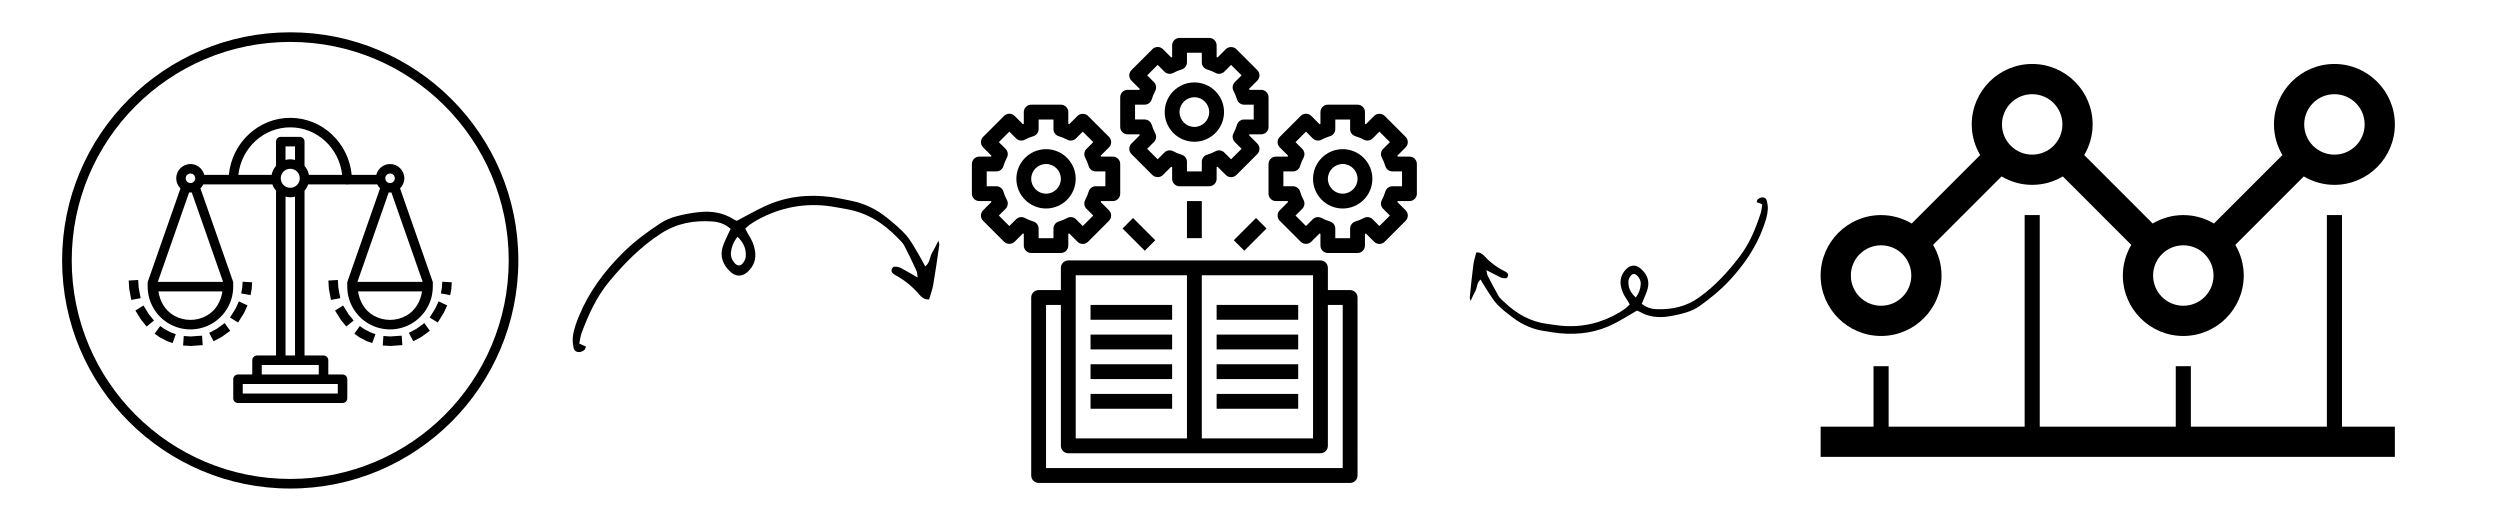<?xml version="1.0" encoding="utf-8"?>
<!-- Generator: Adobe Illustrator 16.0.0, SVG Export Plug-In . SVG Version: 6.00 Build 0)  -->
<!DOCTYPE svg PUBLIC "-//W3C//DTD SVG 1.1//EN" "http://www.w3.org/Graphics/SVG/1.1/DTD/svg11.dtd">
<svg version="1.1" xmlns="http://www.w3.org/2000/svg" xmlns:xlink="http://www.w3.org/1999/xlink" x="0px" y="0px" width="960px"
	 height="200px" viewBox="0 0 960 200" enable-background="new 0 0 960 200" xml:space="preserve">
<g id="Layer_1">
	<g transform="translate(0,-1004.362)">
		<path d="M111.449,1016.766c-48.356,0-87.597,39.24-87.597,87.597s39.24,87.597,87.597,87.597s87.597-39.24,87.597-87.597
			S159.805,1016.766,111.449,1016.766z M111.449,1020.458c46.361,0,83.903,37.544,83.904,83.904
			c-0.001,46.361-37.543,83.911-83.904,83.911s-83.904-37.55-83.904-83.911C27.544,1058.002,65.087,1020.458,111.449,1020.458z
			 M111.591,1049.614c-12.333-0.069-22.536,9.56-23.717,21.906h-9.438c-0.594-2.379-2.745-4.17-5.297-4.17
			c-3.002,0-5.475,2.473-5.475,5.475c0,1.512,0.627,2.883,1.633,3.878l-12.482,35.672c-0.028,0.072-0.003,0.155-0.021,0.228h-0.093
			v1.825c0,5.865,3.133,11.296,8.212,14.229c5.08,2.933,11.346,2.933,16.425,0s8.212-8.363,8.212-14.229v-1.825h-0.078
			c-0.019-0.076,0.007-0.158-0.021-0.228l-12.482-35.665c0.451-0.443,0.813-0.965,1.091-1.539h26.533
			c0.31,0.897,0.784,1.713,1.396,2.416v63.281h-7.299c-1.008,0-1.825,0.817-1.825,1.825v5.475h-5.475
			c-1.008,0-1.825,0.817-1.825,1.824v7.3c0,1.009,0.817,1.825,1.825,1.825h40.148c1.008,0,1.824-0.816,1.824-1.825v-7.3
			c0-1.007-0.816-1.824-1.824-1.824h-5.475v-5.475c-0.001-1.008-0.817-1.825-1.825-1.825h-7.3v-63.281
			c0.613-0.703,1.087-1.519,1.397-2.416h14.485c0.176,0.055,0.357,0.082,0.541,0.078c0.184,0.001,0.366-0.038,0.542-0.078h10.964
			c0.275,0.569,0.631,1.091,1.076,1.532l-12.481,35.672c-0.029,0.072,0.004,0.155-0.015,0.228h-0.1v1.825
			c0,5.865,3.133,11.296,8.212,14.229s11.346,2.933,16.425,0s8.212-8.363,8.212-14.229v-0.962c0.006-0.19,0.035-0.373,0.035-0.563
			h-0.014c-0.003-0.036-0.017-0.063-0.021-0.093v-0.207h-0.05c-0.02-0.076-0.021-0.155-0.05-0.228l-12.482-35.665
			c1.012-0.995,1.646-2.367,1.646-3.885c0-3.002-2.473-5.475-5.475-5.475c-2.552,0-4.703,1.791-5.297,4.17h-9.438
			C133.883,1059.289,123.835,1049.683,111.591,1049.614z M111.57,1053.265c10.239,0.058,18.683,7.967,19.825,18.256h-12.768
			c-0.24-1.313-0.843-2.493-1.689-3.465v-9.31c0-1.008-0.817-1.824-1.825-1.825h-7.3c-1.008,0.001-1.824,0.817-1.825,1.825v9.31
			c-0.847,0.972-1.448,2.151-1.689,3.465H91.531C92.685,1061.131,101.253,1053.205,111.57,1053.265z M109.638,1060.571h3.649v5.211
			c-0.586-0.153-1.191-0.257-1.824-0.257s-1.238,0.104-1.825,0.257V1060.571z M111.463,1069.176c2.037,0,3.649,1.612,3.649,3.649
			s-1.612,3.649-3.649,3.649c-2.038,0-3.65-1.612-3.65-3.649S109.425,1069.176,111.463,1069.176z M73.139,1071
			c1.029,0,1.825,0.796,1.825,1.825s-0.796,1.825-1.825,1.825s-1.824-0.796-1.824-1.825S72.11,1071,73.139,1071z M149.787,1071
			c1.029,0,1.825,0.796,1.825,1.825s-0.796,1.825-1.825,1.825s-1.825-0.796-1.825-1.825S148.757,1071,149.787,1071z
			 M72.626,1078.243c0.171,0,0.337,0.057,0.513,0.057c0.171,0,0.333-0.035,0.499-0.05l12.026,34.353H73.125H60.6L72.626,1078.243z
			 M149.273,1078.243c0.172,0,0.338,0.057,0.514,0.057c0.171,0,0.332-0.035,0.499-0.05l12.026,34.353h-12.54h-12.524
			L149.273,1078.243z M109.638,1079.861c0.587,0.153,1.192,0.257,1.825,0.257s1.238-0.104,1.824-0.257v61.007h-3.649V1079.861z
			 M53.065,1111.876l-3.643,0.214l0.114,1.825l0.071,1.232l0.007,0.115l0.021,0.106l0.449,2.366l0.335,1.797l3.586-0.677
			l-0.335-1.79l-0.421-2.26l-0.071-1.126L53.065,1111.876z M129.734,1111.876l-3.644,0.214l0.114,1.825l0.072,1.232l0.007,0.115
			l0.021,0.106l0.448,2.366l0.336,1.797l3.585-0.677l-0.335-1.79l-0.421-2.26l-0.07-1.126L129.734,1111.876z M93.164,1112.546
			l-0.136,2.274l-0.078,0.413l-0.335,1.796l3.593,0.671l0.335-1.789l0.1-0.528l0.021-0.113v-0.114l0.144-2.402L93.164,1112.546z
			 M169.833,1112.546l-0.136,2.274l-0.078,0.413l-0.335,1.796l3.593,0.671l0.335-1.789l0.1-0.528l0.021-0.113v-0.114l0.143-2.402
			L169.833,1112.546z M60.835,1116.253h12.29h12.289c-0.579,3.802-2.512,7.281-5.902,9.238c-3.955,2.284-8.819,2.284-12.774,0
			C63.347,1123.534,61.415,1120.055,60.835,1116.253z M137.483,1116.253h12.289h12.29c-0.579,3.802-2.512,7.281-5.902,9.238
			c-3.955,2.284-8.819,2.284-12.774,0C139.995,1123.534,138.062,1120.055,137.483,1116.253z M91.738,1120.102l-0.763,1.661
			l-0.478,1.033l-1.204,1.939l-0.97,1.547l3.101,1.925l0.962-1.547l1.27-2.032l0.057-0.093l0.05-0.107l0.527-1.14l0.764-1.661
			L91.738,1120.102z M168.407,1120.102l-0.763,1.661l-0.478,1.033l-1.205,1.939l-0.97,1.547l3.101,1.925l0.963-1.547l1.269-2.032
			l0.058-0.093l0.05-0.107l0.527-1.14l0.763-1.661L168.407,1120.102z M55.083,1121.67l-3.094,1.939l0.963,1.547l1.247,2.004
			l0.064,0.085l0.071,0.086l0.812,1.005l1.154,1.411l2.83-2.31l-1.154-1.411l-0.728-0.892l-1.197-1.925L55.083,1121.67z
			 M131.751,1121.67l-3.095,1.939l0.963,1.547l1.247,2.004l0.064,0.085l0.071,0.086l0.812,1.005l1.155,1.411l2.83-2.31l-1.155-1.411
			l-0.727-0.892l-1.198-1.925L131.751,1121.67z M86.285,1128.435l-1.482,1.062l-1.654,1.19l-1.212,0.635l-1.611,0.855l1.704,3.229
			l1.611-0.855l1.297-0.685l0.114-0.07l0.1-0.064l1.775-1.275l1.482-1.062L86.285,1128.435z M162.954,1128.435l-1.483,1.062
			l-1.653,1.19l-1.212,0.635l-1.611,0.855l1.704,3.229l1.61-0.855l1.298-0.685l0.113-0.07l0.101-0.064l1.775-1.275l1.482-1.062
			L162.954,1128.435z M61.52,1129.54l-2.125,2.951l1.483,1.07l0.249,0.178l0.1,0.064l0.114,0.078l2.609,1.369l0.106,0.064
			l0.122,0.042l0.37,0.136l1.718,0.62l1.24-3.429l-1.718-0.621l-0.242-0.092l-2.416-1.269l-0.129-0.086L61.52,1129.54z
			 M138.188,1129.54l-2.124,2.951l1.482,1.07l0.25,0.178l0.1,0.064l0.114,0.078l2.609,1.369l0.106,0.064l0.121,0.042l0.371,0.136
			l1.718,0.62l1.24-3.429l-1.718-0.621l-0.243-0.092l-2.416-1.269l-0.129-0.086L138.188,1129.54z M77.587,1133.262l-1.817,0.114
			l-2.638,0.192l-0.749-0.057l-1.824-0.129l-0.25,3.65l1.818,0.113l0.884,0.064h0.128h0.129l2.751-0.192l1.825-0.128
			L77.587,1133.262z M154.256,1133.262l-1.818,0.114l-2.637,0.192l-0.749-0.057l-1.825-0.129l-0.249,3.65l1.817,0.113l0.884,0.064
			h0.129h0.128l2.752-0.192l1.824-0.128L154.256,1133.262z M100.513,1144.517h21.899v3.65h-21.899V1144.517z M93.213,1151.817h5.476
			h25.549h5.475v3.65H93.213V1151.817z"/>
	</g>
	<g>
		<path d="M850.155,85.833c-3.454-2.045-7.468-3.241-11.767-3.241c-4.295,0-8.308,1.195-11.767,3.238l-26.288-26.29
			c2.045-3.455,3.239-7.468,3.239-11.765c0-12.798-10.412-23.211-23.211-23.211c-12.798,0-23.211,10.413-23.211,23.211
			c0,4.297,1.195,8.31,3.239,11.768l-26.289,26.29c-3.457-2.045-7.471-3.241-11.767-3.241c-12.797,0-23.211,10.413-23.211,23.212
			c0,12.797,10.414,23.209,23.211,23.209c12.798,0,23.212-10.412,23.212-23.209c0-4.298-1.196-8.311-3.238-11.769l26.289-26.29
			c3.455,2.046,7.469,3.241,11.765,3.241c4.298,0,8.311-1.195,11.769-3.238l26.289,26.29c-2.045,3.456-3.241,7.469-3.241,11.767
			c0,12.797,10.413,23.209,23.21,23.209c12.799,0,23.214-10.412,23.214-23.209c0-4.298-1.196-8.311-3.239-11.769l26.289-26.29
			 M884.652,67.746c3.456,2.046,7.471,3.241,11.766,3.241c12.798,0,23.211-10.413,23.211-23.211
			c0-12.798-10.413-23.211-23.211-23.211c-12.797,0-23.213,10.413-23.213,23.211c0,4.297,1.196,8.31,3.24,11.768l-26.29,26.29
			 M896.418,36.17c6.415,0,11.605,5.191,11.605,11.605c0,6.412-5.19,11.605-11.605,11.605c-6.413,0-11.605-5.193-11.605-11.605
			C884.812,41.361,890.005,36.17,896.418,36.17z M838.389,94.198c6.416,0,11.606,5.19,11.606,11.606
			c0,6.409-5.19,11.604-11.606,11.604c-6.41,0-11.603-5.194-11.603-11.604C826.786,99.389,831.979,94.198,838.389,94.198z
			 M780.362,36.17c6.416,0,11.605,5.191,11.605,11.605c0,6.412-5.189,11.605-11.605,11.605c-6.411,0-11.604-5.193-11.604-11.605
			C768.758,41.361,773.951,36.17,780.362,36.17z M722.335,94.198c6.415,0,11.606,5.19,11.606,11.606
			c0,6.409-5.191,11.604-11.606,11.604c-6.412,0-11.605-5.194-11.605-11.604C710.729,99.389,715.923,94.198,722.335,94.198z
			 M899.318,163.829h20.311v11.605H699.124v-11.605h20.31v-23.21h5.803v23.21h52.226V82.592h5.802v81.237h52.226v-23.21h5.803v23.21
			h52.224V82.592h5.803V163.829z"/>
	</g>
	<path d="M458.64,54.433c6.283,0,11.392-5.109,11.392-11.392c0-6.282-5.108-11.392-11.392-11.392
		c-6.283,0-11.392,5.109-11.392,11.392C447.249,49.323,452.357,54.433,458.64,54.433z M458.64,37.345
		c3.142,0,5.696,2.555,5.696,5.696c0,3.142-2.555,5.696-5.696,5.696c-3.141,0-5.696-2.555-5.696-5.696
		C452.944,39.899,455.499,37.345,458.64,37.345z"/>
	<path d="M433.008,51.584h4.511c0.048,0.117,0.094,0.234,0.142,0.351l-3.189,3.189c-0.535,0.536-0.834,1.259-0.834,2.014
		c0,0.754,0.299,1.481,0.834,2.014l8.057,8.057c1.068,1.068,2.959,1.068,4.027,0l3.189-3.189c0.117,0.048,0.234,0.097,0.351,0.142
		v4.511c0,1.572,1.276,2.848,2.848,2.848h11.392c1.572,0,2.848-1.276,2.848-2.848v-4.511c0.117-0.048,0.233-0.094,0.351-0.142
		l3.189,3.189c0.535,0.535,1.259,0.834,2.014,0.834s1.48-0.299,2.013-0.834l8.058-8.057c0.535-0.536,0.834-1.259,0.834-2.014
		c0-0.755-0.299-1.481-0.834-2.014l-3.19-3.189c0.048-0.117,0.097-0.234,0.142-0.351h4.511c1.572,0,2.848-1.276,2.848-2.848V37.345
		c0-1.572-1.275-2.848-2.848-2.848h-4.511c-0.048-0.117-0.094-0.233-0.142-0.35l3.19-3.19c0.535-0.535,0.834-1.258,0.834-2.013
		s-0.299-1.481-0.834-2.014l-8.058-8.057c-1.067-1.068-2.958-1.068-4.026,0l-3.189,3.189c-0.117-0.045-0.233-0.094-0.351-0.143
		v-4.511c0-1.572-1.275-2.848-2.848-2.848h-11.392c-1.572,0-2.848,1.276-2.848,2.848v4.511c-0.117,0.049-0.233,0.094-0.351,0.143
		l-3.189-3.189c-0.535-0.536-1.259-0.834-2.014-0.834c-0.754,0-1.48,0.299-2.013,0.834l-8.057,8.057
		c-0.535,0.535-0.834,1.259-0.834,2.014s0.299,1.481,0.834,2.013l3.189,3.19c-0.045,0.117-0.094,0.233-0.142,0.35h-4.511
		c-1.572,0-2.848,1.276-2.848,2.848v11.392C430.161,50.309,431.436,51.584,433.008,51.584z M435.856,40.193h3.685
		c1.259,0,2.373-0.829,2.729-2.037c0.342-1.147,0.789-2.238,1.335-3.244c0.602-1.108,0.402-2.48-0.49-3.372l-2.6-2.597l4.027-4.027
		l2.601,2.6c0.891,0.889,2.261,1.091,3.372,0.49c1.005-0.544,2.096-0.994,3.244-1.336c1.205-0.359,2.033-1.469,2.033-2.728v-3.686
		h5.696v3.686c0,1.259,0.829,2.372,2.036,2.728c1.148,0.342,2.239,0.789,3.244,1.336c1.108,0.601,2.48,0.398,3.372-0.49l2.601-2.6
		l4.026,4.027l-2.6,2.6c-0.892,0.892-1.091,2.261-0.49,3.372c0.544,1.005,0.994,2.096,1.336,3.244
		c0.355,1.205,1.467,2.034,2.726,2.034h3.685v5.696h-3.685c-1.259,0-2.372,0.829-2.729,2.036c-0.342,1.148-0.789,2.239-1.336,3.244
		c-0.601,1.108-0.401,2.48,0.49,3.372l2.6,2.6l-4.026,4.027l-2.601-2.6c-0.892-0.889-2.261-1.091-3.372-0.49
		c-1.005,0.544-2.096,0.994-3.243,1.335c-1.205,0.356-2.034,1.467-2.034,2.726v3.685h-5.696v-3.685c0-1.259-0.829-2.373-2.036-2.729
		c-1.148-0.342-2.238-0.789-3.244-1.335c-1.11-0.598-2.48-0.399-3.372,0.49l-2.601,2.6l-4.026-4.027l2.6-2.601
		c0.892-0.891,1.091-2.261,0.49-3.372c-0.544-1.005-0.994-2.096-1.336-3.244c-0.356-1.205-1.466-2.033-2.726-2.033h-3.685V40.193z"
		/>
	<path d="M515.6,57.28c-6.283,0-11.393,5.109-11.393,11.392s5.109,11.392,11.393,11.392s11.393-5.109,11.393-11.392
		S521.883,57.28,515.6,57.28z M515.6,74.368c-3.141,0-5.695-2.554-5.695-5.696s2.555-5.696,5.695-5.696s5.695,2.554,5.695,5.696
		S518.74,74.368,515.6,74.368z"/>
	<path d="M541.23,60.128h-4.51c-0.049-0.117-0.096-0.233-0.143-0.35l3.189-3.19c0.535-0.535,0.834-1.259,0.834-2.013
		c0-0.755-0.299-1.481-0.834-2.014l-8.057-8.057c-1.068-1.068-2.959-1.068-4.027,0l-3.189,3.19
		c-0.117-0.048-0.234-0.097-0.352-0.143v-4.511c0-1.572-1.275-2.848-2.848-2.848h-11.391c-1.572,0-2.85,1.276-2.85,2.848v4.511
		c-0.115,0.048-0.232,0.094-0.35,0.143l-3.189-3.19c-0.535-0.535-1.26-0.834-2.014-0.834s-1.48,0.299-2.014,0.834l-8.057,8.057
		c-0.535,0.535-0.834,1.259-0.834,2.014c0,0.754,0.299,1.481,0.834,2.013l3.189,3.19c-0.049,0.117-0.096,0.233-0.143,0.35h-4.51
		c-1.572,0-2.85,1.276-2.85,2.848v11.392c0,1.572,1.277,2.848,2.85,2.848h4.51c0.049,0.117,0.094,0.233,0.143,0.35l-3.189,3.19
		c-0.535,0.536-0.834,1.259-0.834,2.013c0,0.755,0.299,1.481,0.834,2.014l8.057,8.057c1.068,1.068,2.959,1.068,4.027,0l3.189-3.19
		c0.117,0.048,0.234,0.097,0.35,0.143v4.511c0,1.572,1.277,2.848,2.85,2.848h11.391c1.572,0,2.848-1.275,2.848-2.848v-4.511
		c0.117-0.048,0.234-0.094,0.352-0.143l3.189,3.19c0.535,0.535,1.258,0.834,2.014,0.834c0.754,0,1.48-0.299,2.014-0.834l8.057-8.057
		c0.535-0.535,0.834-1.259,0.834-2.014c0-0.754-0.299-1.481-0.834-2.013l-3.189-3.19c0.047-0.117,0.096-0.233,0.143-0.35h4.51
		c1.572,0,2.85-1.276,2.85-2.848V62.977C544.08,61.404,542.803,60.128,541.23,60.128z M538.383,71.521h-3.686
		c-1.258,0-2.371,0.829-2.727,2.036c-0.342,1.148-0.791,2.238-1.336,3.244c-0.602,1.108-0.402,2.481,0.488,3.372l2.602,2.601
		l-4.027,4.027l-2.602-2.6c-0.891-0.892-2.26-1.088-3.371-0.49c-1.006,0.544-2.096,0.994-3.244,1.336
		c-1.205,0.356-2.033,1.467-2.033,2.726v3.685h-5.695v-3.685c0-1.259-0.83-2.373-2.037-2.729c-1.146-0.342-2.238-0.789-3.244-1.335
		c-1.109-0.598-2.48-0.402-3.371,0.49l-2.6,2.6l-4.027-4.027l2.6-2.6c0.893-0.891,1.09-2.261,0.49-3.372
		c-0.545-1.005-0.994-2.096-1.336-3.244c-0.355-1.205-1.467-2.033-2.727-2.033h-3.684v-5.696h3.684c1.26,0,2.373-0.829,2.729-2.036
		c0.342-1.148,0.789-2.238,1.336-3.244c0.602-1.108,0.402-2.481-0.49-3.372l-2.6-2.601l4.027-4.027l2.6,2.6
		c0.889,0.889,2.26,1.088,3.373,0.49c1.006-0.544,2.096-0.994,3.244-1.336c1.203-0.356,2.033-1.467,2.033-2.726v-3.685h5.695v3.685
		c0,1.259,0.828,2.373,2.037,2.729c1.146,0.342,2.238,0.789,3.244,1.335c1.109,0.598,2.48,0.399,3.371-0.49l2.6-2.6l4.027,4.027
		l-2.6,2.6c-0.893,0.891-1.092,2.261-0.49,3.372c0.543,1.005,0.994,2.096,1.336,3.244c0.355,1.205,1.467,2.033,2.725,2.033h3.686
		V71.521z"/>
	<path d="M401.681,80.064c6.283,0,11.392-5.109,11.392-11.392s-5.109-11.392-11.392-11.392c-6.282,0-11.392,5.109-11.392,11.392
		S395.398,80.064,401.681,80.064z M401.681,62.977c3.142,0,5.696,2.554,5.696,5.696s-2.555,5.696-5.696,5.696
		c-3.141,0-5.696-2.554-5.696-5.696S398.54,62.977,401.681,62.977z"/>
	<path d="M376.049,77.216h4.511c0.049,0.117,0.094,0.233,0.143,0.35l-3.189,3.19c-0.536,0.536-0.834,1.259-0.834,2.013
		c0,0.755,0.299,1.481,0.834,2.014l8.057,8.057c1.068,1.068,2.959,1.068,4.027,0l3.19-3.19c0.117,0.048,0.233,0.097,0.35,0.143
		v4.511c0,1.572,1.276,2.848,2.848,2.848h11.392c1.572,0,2.848-1.275,2.848-2.848v-4.511c0.117-0.048,0.234-0.094,0.35-0.143
		l3.19,3.19c0.536,0.535,1.259,0.834,2.014,0.834c0.754,0,1.481-0.299,2.014-0.834l8.057-8.057c0.535-0.535,0.834-1.259,0.834-2.014
		c0-0.754-0.299-1.481-0.834-2.013l-3.19-3.19c0.049-0.117,0.097-0.233,0.143-0.35h4.511c1.572,0,2.848-1.276,2.848-2.848V62.977
		c0-1.572-1.276-2.848-2.848-2.848h-4.511c-0.048-0.117-0.094-0.233-0.143-0.35l3.19-3.19c0.535-0.535,0.834-1.259,0.834-2.013
		c0-0.755-0.299-1.481-0.834-2.014l-8.057-8.057c-1.068-1.068-2.959-1.068-4.027,0l-3.19,3.19c-0.116-0.048-0.233-0.097-0.35-0.143
		v-4.511c0-1.572-1.276-2.848-2.848-2.848h-11.392c-1.572,0-2.848,1.276-2.848,2.848v4.511c-0.117,0.048-0.233,0.094-0.35,0.143
		l-3.19-3.19c-0.535-0.535-1.258-0.834-2.013-0.834s-1.481,0.299-2.014,0.834l-8.057,8.057c-0.536,0.535-0.834,1.259-0.834,2.014
		c0,0.754,0.299,1.481,0.834,2.013l3.189,3.19c-0.045,0.117-0.094,0.233-0.143,0.35h-4.511c-1.572,0-2.848,1.276-2.848,2.848v11.392
		C373.201,75.94,374.477,77.216,376.049,77.216z M378.897,65.824h3.686c1.259,0,2.372-0.829,2.729-2.036
		c0.341-1.148,0.789-2.238,1.335-3.244c0.601-1.108,0.401-2.481-0.49-3.372l-2.6-2.597l4.027-4.027l2.6,2.6
		c0.889,0.889,2.258,1.088,3.372,0.49c1.005-0.544,2.096-0.994,3.244-1.335c1.205-0.359,2.034-1.47,2.034-2.729v-3.685h5.696v3.685
		c0,1.259,0.829,2.373,2.036,2.729c1.148,0.342,2.239,0.789,3.244,1.335c1.11,0.598,2.48,0.399,3.372-0.49l2.6-2.6l4.027,4.027
		l-2.6,2.6c-0.892,0.891-1.091,2.261-0.49,3.372c0.544,1.005,0.994,2.096,1.335,3.244c0.356,1.205,1.467,2.033,2.726,2.033h3.685
		v5.696h-3.685c-1.259,0-2.373,0.829-2.729,2.036c-0.342,1.148-0.789,2.238-1.335,3.244c-0.601,1.108-0.402,2.481,0.49,3.372
		l2.6,2.601l-4.027,4.027l-2.6-2.6c-0.889-0.892-2.261-1.088-3.372-0.49c-1.005,0.544-2.096,0.994-3.244,1.336
		c-1.205,0.356-2.033,1.467-2.033,2.726v3.685h-5.696v-3.685c0-1.259-0.829-2.373-2.037-2.729c-1.147-0.342-2.238-0.789-3.244-1.335
		c-1.111-0.598-2.48-0.402-3.372,0.49l-2.597,2.6l-4.027-4.027l2.6-2.6c0.891-0.891,1.091-2.261,0.49-3.372
		c-0.544-1.005-0.994-2.096-1.335-3.244c-0.359-1.205-1.47-2.033-2.729-2.033h-3.686V65.824z"/>
	<path d="M507.055,100h-96.83c-1.572,0-2.848,1.276-2.848,2.848v8.544h-8.544c-1.572,0-2.848,1.276-2.848,2.849v68.351
		c0,1.572,1.276,2.849,2.848,2.849h119.614c1.572,0,2.848-1.276,2.848-2.849V114.24c0-1.572-1.275-2.849-2.848-2.849h-8.543v-8.544
		C509.904,101.276,508.627,100,507.055,100z M504.207,105.696v62.655h-42.719v-62.655H504.207z M413.073,105.696h42.719v62.655
		h-42.719V105.696z M515.6,117.088v62.655H401.681v-62.655h5.696v54.111c0,1.572,1.275,2.848,2.848,2.848h96.83
		c1.572,0,2.85-1.275,2.85-2.848v-54.111H515.6z"/>
	<rect x="418.769" y="128.479" width="31.328" height="5.696"/>
	<rect x="418.769" y="139.871" width="31.328" height="5.696"/>
	<rect x="418.769" y="151.264" width="31.328" height="5.695"/>
	<rect x="467.184" y="128.479" width="31.328" height="5.696"/>
	<rect x="467.184" y="139.871" width="31.328" height="5.696"/>
	<rect x="467.184" y="151.264" width="31.328" height="5.695"/>
	<rect x="418.769" y="117.088" width="31.328" height="5.696"/>
	<rect x="467.184" y="117.088" width="31.328" height="5.696"/>
	<rect x="455.792" y="77.216" width="5.696" height="14.24"/>
	
		<rect x="473.957" y="87.184" transform="matrix(-0.707 0.707 -0.707 -0.707 883.072 -185.717)" width="12.084" height="5.696"/>
	
		<rect x="434.433" y="83.991" transform="matrix(-0.707 0.707 -0.707 -0.707 810.147 -155.508)" width="5.696" height="12.084"/>
	<g>
		<path fill="none" d="M629.081,106.293c-1.194-1.553-2.442-1.458-3.354,0.331c-0.199,0.392-0.384,0.839-0.409,1.271
			c-0.156,2.507,0.787,4.531,2.83,6.34c1.229-1.637,1.786-3.311,1.899-5.118C630.11,108.087,629.731,107.139,629.081,106.293z"/>
		<path d="M676.52,75.796c-0.523,0.064-1.073,0.365-1.489,0.707c-0.275,0.227-0.331,0.718-0.495,1.118
			c0.819,0.318,1.426,0.553,2.172,0.842c-0.2,1.181-0.255,2.336-0.602,3.399c-1.913,5.861-4.234,11.57-7.981,16.513
			c-4.548,5.994-9.599,11.526-15.8,15.923c-4.867,3.453-10.312,4.629-16.135,4.439c-2.058-0.067-4.002-0.655-5.746-2.095
			c0.198-0.472,0.374-0.866,0.531-1.265c0.585-1.477,1.299-2.918,1.711-4.441c0.869-3.215-0.333-5.823-2.78-7.887
			c-1.813-1.528-3.841-1.36-5.488,0.336c-1.792,1.846-2.472,4.044-1.979,6.579c0.352,1.816,1.146,3.439,2.202,4.951
			c0.431,0.615,0.77,1.296,1.174,1.988c-0.549,0.536-0.913,0.975-1.357,1.306c-0.82,0.611-1.656,1.211-2.534,1.731
			c-6.969,4.13-14.48,5.913-22.562,5.137c-1.699-0.165-3.383-0.468-5.076-0.679c-6.601-0.817-12.027-3.953-16.74-8.486
			c-0.737-0.707-1.585-1.38-2.085-2.238c-1.483-2.55-2.842-5.175-4.19-7.801c-0.276-0.543-0.292-1.22-0.499-2.155
			c2.051,1.064,3.731,1.993,5.465,2.808c0.58,0.271,1.301,0.356,1.951,0.33c0.759-0.029,1.219-1.344,0.713-1.888
			c-0.228-0.244-0.483-0.498-0.778-0.641c-3.104-1.502-5.83-3.492-8.163-6.051c-0.747-0.818-1.707-1.466-3.066-1.328
			c-0.395,1.613-0.916,3.125-1.118,4.677c-0.54,4.174-0.964,8.365-1.381,12.555c-0.043,0.449,0.182,0.922,0.323,1.389
			c0.604-1.294,1.15-2.616,1.84-3.861c0.732-1.319,0.46-3.102,1.987-4.376c0.979,1.615,1.805,3.099,2.745,4.501
			c1.198,1.79,2.307,3.695,3.795,5.222c1.812,1.858,3.919,3.458,6.009,5.021c3.514,2.629,7.444,4.371,11.814,5.031
			c2.024,0.306,4.044,0.687,6.079,0.878c7.412,0.691,14.536-0.373,21.179-3.866c2.799-1.472,5.491-3.146,8.437-4.847
			c-0.16,0-0.036-0.031,0.06,0.007c0.318,0.125,0.639,0.249,0.935,0.419c3.403,1.976,7.104,2.396,10.901,1.842
			c2.462-0.358,4.926-0.906,7.3-1.655c1.71-0.535,3.416-1.339,4.867-2.38c4.066-2.913,7.951-6.03,11.389-9.735
			c5.642-6.076,10.25-12.738,13.09-20.573c0.817-2.257,1.59-4.526,1.7-6.931c0.051-1.106-0.15-2.254-0.432-3.332
			C678.182,76.082,677.37,75.69,676.52,75.796z M625.316,107.894c0.026-0.433,0.21-0.879,0.409-1.271
			c0.913-1.788,2.161-1.883,3.354-0.331c0.65,0.85,1.03,1.796,0.964,2.824c-0.112,1.807-0.669,3.479-1.898,5.118
			C626.104,112.425,625.158,110.401,625.316,107.894z"/>
		<path d="M564.76,115.725c-0.014-0.053-0.034-0.105-0.049-0.159c-0.021,0.047-0.04,0.092-0.062,0.135L564.76,115.725z"/>
	</g>
	<g>
		<path fill="none" d="M280.662,97.049c-0.131,1.247,0.284,2.416,1.031,3.478c1.372,1.945,2.892,1.893,4.09-0.232
			c0.262-0.469,0.507-1.002,0.561-1.525c0.316-3.038-0.729-5.543-3.121-7.843C281.65,92.855,280.889,94.86,280.662,97.049z"/>
		<path d="M355.285,102.299c-1.11-2.012-2.036-3.855-3.109-5.605c-1.367-2.233-2.618-4.604-4.348-6.533
			c-2.11-2.35-4.587-4.397-7.048-6.399c-4.136-3.371-8.824-5.685-14.099-6.705c-2.445-0.473-4.878-1.036-7.342-1.369
			c-8.969-1.211-17.676-0.275-25.918,3.634c-3.474,1.647-6.827,3.547-10.491,5.465c0.195,0.009,0.042,0.042-0.074-0.01
			c-0.378-0.168-0.763-0.335-1.111-0.556c-4.038-2.569-8.512-3.266-13.15-2.783c-3.011,0.312-6.03,0.854-8.952,1.644
			c-2.102,0.566-4.215,1.457-6.03,2.647c-5.085,3.336-9.959,6.929-14.322,11.256c-7.156,7.1-13.088,14.96-16.93,24.335
			c-1.106,2.699-2.157,5.419-2.413,8.334c-0.117,1.341,0.071,2.745,0.36,4.068c0.227,1.043,1.191,1.561,2.232,1.476
			c0.639-0.051,1.323-0.39,1.845-0.784c0.345-0.261,0.437-0.855,0.658-1.334c-0.98-0.426-1.705-0.742-2.598-1.131
			c0.303-1.425,0.428-2.826,0.901-4.098c2.617-7.026,5.722-13.843,10.523-19.659c5.824-7.056,12.237-13.521,19.989-18.552
			c6.085-3.95,12.758-5.105,19.821-4.584c2.496,0.185,4.828,0.997,6.876,2.831c-0.267,0.564-0.499,1.034-0.71,1.511
			c-0.783,1.764-1.724,3.478-2.3,5.309c-1.217,3.862,0.113,7.09,2.983,9.719c2.127,1.947,4.598,1.845,6.683-0.134
			c2.27-2.152,3.204-4.787,2.734-7.891c-0.337-2.226-1.22-4.234-2.429-6.125c-0.492-0.77-0.869-1.614-1.325-2.474
			c0.693-0.624,1.158-1.139,1.714-1.519c1.026-0.703,2.072-1.388,3.166-1.977c8.67-4.667,17.885-6.457,27.665-5.109
			c2.055,0.284,4.085,0.738,6.131,1.077c7.978,1.324,14.412,5.404,19.911,11.147c0.859,0.896,1.854,1.755,2.42,2.824
			c1.674,3.172,3.193,6.427,4.699,9.685c0.309,0.673,0.292,1.495,0.497,2.644c-2.438-1.397-4.432-2.61-6.498-3.683
			c-0.69-0.359-1.562-0.5-2.353-0.501c-0.923-0.002-1.548,1.571-0.96,2.258c0.264,0.309,0.561,0.629,0.912,0.817
			c3.696,1.979,6.909,4.532,9.614,7.758c0.867,1.033,2,1.865,3.658,1.766c0.562-1.939,1.27-3.748,1.592-5.623
			c0.867-5.044,1.592-10.113,2.307-15.181c0.076-0.542-0.173-1.13-0.322-1.703c-0.797,1.541-1.529,3.119-2.429,4.597
			C356.962,98.649,357.204,100.827,355.285,102.299z M286.345,98.769c-0.055,0.525-0.299,1.058-0.562,1.525
			c-1.197,2.125-2.718,2.178-4.089,0.233c-0.749-1.062-1.164-2.232-1.032-3.478c0.229-2.189,0.988-4.194,2.563-6.123
			C285.616,93.227,286.662,95.732,286.345,98.769z"/>
		<path d="M360.297,92.291c0.014,0.064,0.033,0.128,0.051,0.193c0.028-0.054,0.053-0.105,0.08-0.157L360.297,92.291z"/>
	</g>
</g>
<g id="Layer_2">
	<path d="M735.404,92.484c30.702-31.501,30.702-31.501,30.702-31.501"/>
	<path d="M794.178,60.983"/>
	<path d="M794.178,60.983"/>
	<path d="M852.949,92.484"/>
	<line x1="794.178" y1="57.28" x2="825.756" y2="92.484"/>
	<line x1="852.949" y1="92.484" x2="884.527" y2="60.983"/>
</g>
</svg>
